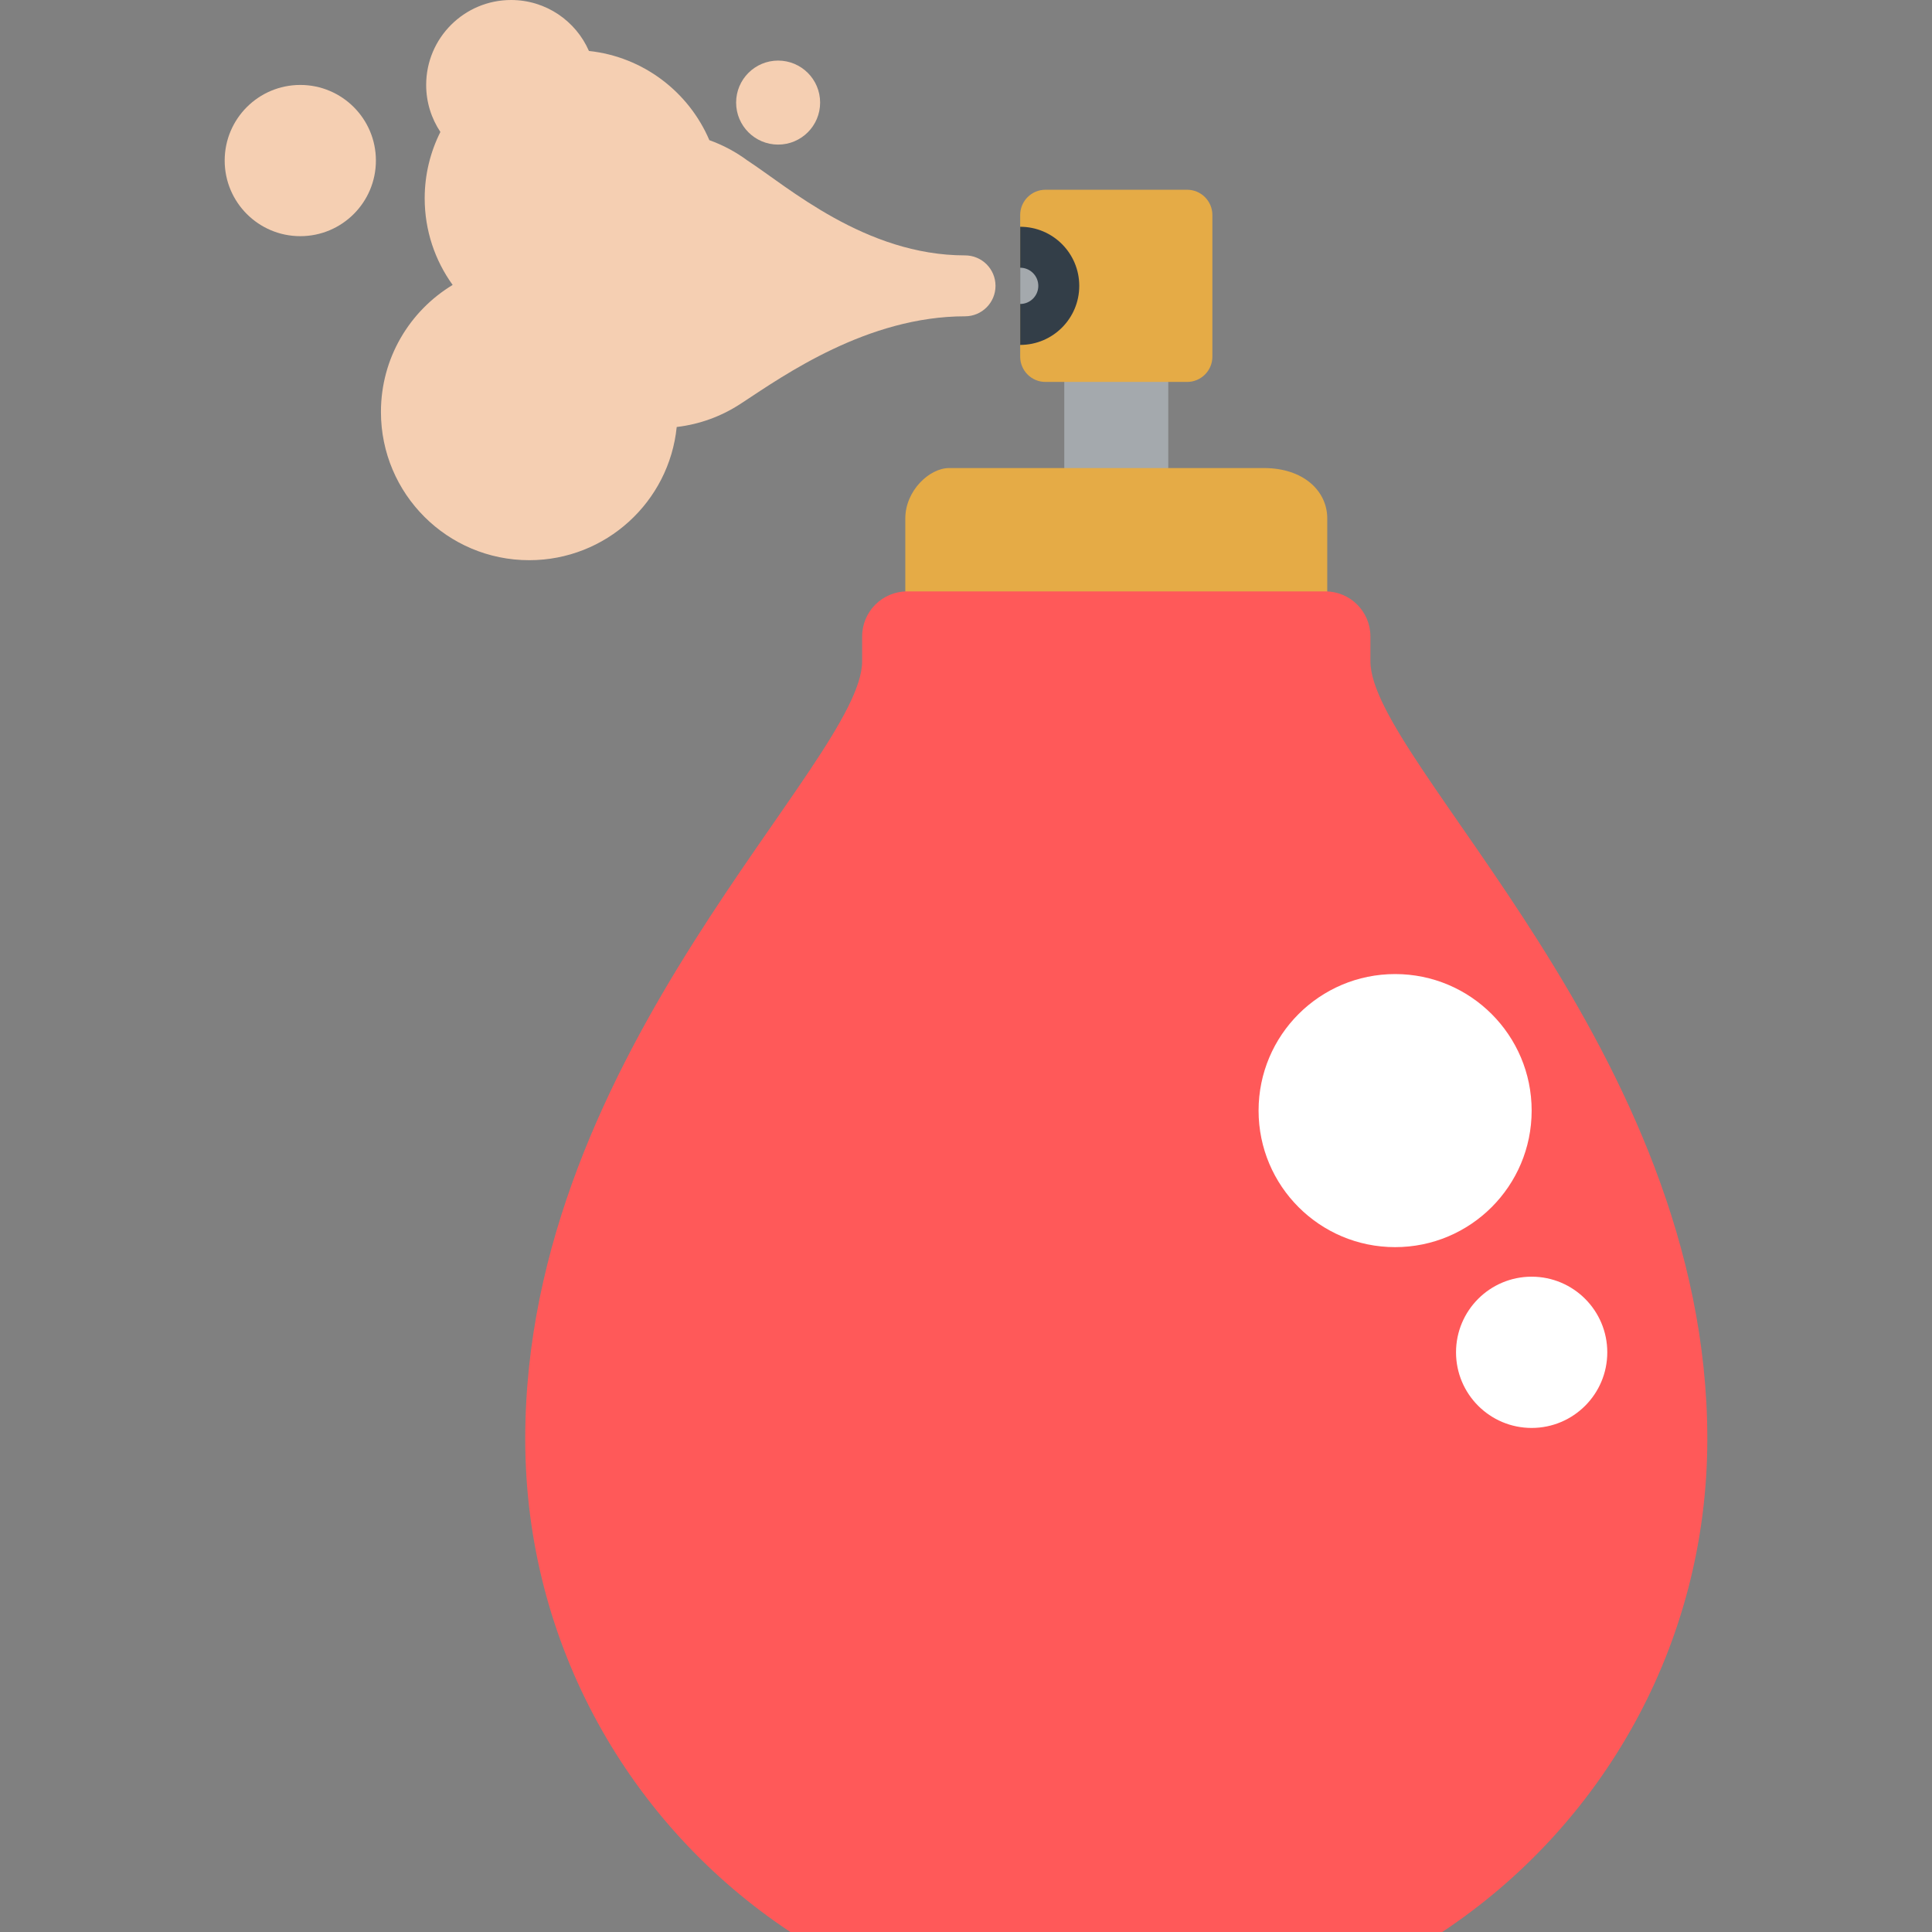<?xml version="1.0" encoding="iso-8859-1"?>
<!-- Generator: Adobe Illustrator 19.0.0, SVG Export Plug-In . SVG Version: 6.00 Build 0)  -->
<svg version="1.1" id="Layer_1" xmlns="http://www.w3.org/2000/svg" xmlns:xlink="http://www.w3.org/1999/xlink" x="0px" y="0px"
	 viewBox="0 0 360.61 360.61" style="enable-background:new 0 0 360.61 360.61;" xml:space="preserve">
<rect x="0" y="0" width="360.61" height="360.61" fill="#808080" stroke="none"/>
<g>
	<rect x="198.652" y="67.76" style="fill:#A4A9AD;" width="19.406" height="25.092"/>
	<path style="fill:#E5AB46;" d="M247.734,96.772c0-5.175-4.495-9.409-11.8-9.409h-58.783c-3.679,0-8.175,4.234-8.175,9.409v24.894
		c0,5.176,4.496,9.408,9.988,9.408h58.781c5.493,0,9.988-4.232,9.988-9.408V96.772H247.734z"/>
	<path style="fill:#FF5959;" d="M255.791,123.429v-4.631c0-4.647-3.767-8.414-8.414-8.414h-78.043c-4.647,0-8.415,3.767-8.415,8.414
		v4.631c0,18.817-62.884,72.573-62.884,145.145c0,38.442,19.667,72.287,49.486,92.036h121.667
		c29.818-19.749,49.486-53.594,49.486-92.036C318.675,196.002,255.791,142.246,255.791,123.429z"/>
	<g>
		<path style="fill:#E5AB46;" d="M226.291,40.122c0-2.588-2.117-4.704-4.704-4.704h-26.463c-2.586,0-4.704,2.116-4.704,4.704v26.462
			c0,2.588,2.118,4.705,4.704,4.705h26.463c2.587,0,4.704-2.117,4.704-4.705V40.122z"/>
		<path style="fill:#333E48;" d="M190.42,64.379c6.089,0,11.025-4.936,11.025-11.025c0-6.09-4.937-11.026-11.025-11.026V64.379z"/>
		<path style="fill:#A4A9AD;" d="M190.42,56.734c1.867,0,3.381-1.514,3.381-3.381c0-1.868-1.514-3.382-3.381-3.382V56.734z"/>
	</g>
	<g>
		<circle style="fill:#F5CFB2;" cx="145.238" cy="19.148" r="7.84"/>
		<circle style="fill:#F5CFB2;" cx="56.05" cy="29.968" r="14.113"/>
		<path style="fill:#F5CFB2;" d="M180.129,47.668c-18.622,0-33.127-12.839-40.604-17.7v0.001c-2.155-1.597-4.551-2.887-7.123-3.808
			c-3.849-9.013-12.344-15.564-22.477-16.651C107.478,3.914,101.899,0,95.4,0c-8.756,0-15.855,7.098-15.855,15.854
			c0,3.247,0.979,6.263,2.654,8.777c-1.871,3.729-2.93,7.935-2.93,12.39c0,6.036,1.938,11.615,5.218,16.164
			c-8.021,4.847-13.384,13.648-13.384,23.702c0,15.284,12.39,27.674,27.673,27.674c14.335,0,26.124-10.899,27.533-24.862
			c4.323-0.504,8.341-2.004,11.82-4.266v0.001c0.023-0.015,0.048-0.032,0.072-0.047c0.142-0.093,0.285-0.183,0.425-0.278
			c7.667-5.029,23.278-16.071,41.501-16.071c3.14,0,5.686-2.545,5.686-5.685C185.814,50.213,183.269,47.668,180.129,47.668z"/>
	</g>
	<circle style="fill:#FFFFFF;" cx="260.4" cy="207.295" r="25.485"/>
	<circle style="fill:#FFFFFF;" cx="285.885" cy="252.411" r="14.116"/>
</g>
<g>
</g>
<g>
</g>
<g>
</g>
<g>
</g>
<g>
</g>
<g>
</g>
<g>
</g>
<g>
</g>
<g>
</g>
<g>
</g>
<g>
</g>
<g>
</g>
<g>
</g>
<g>
</g>
<g>
</g>
</svg>
